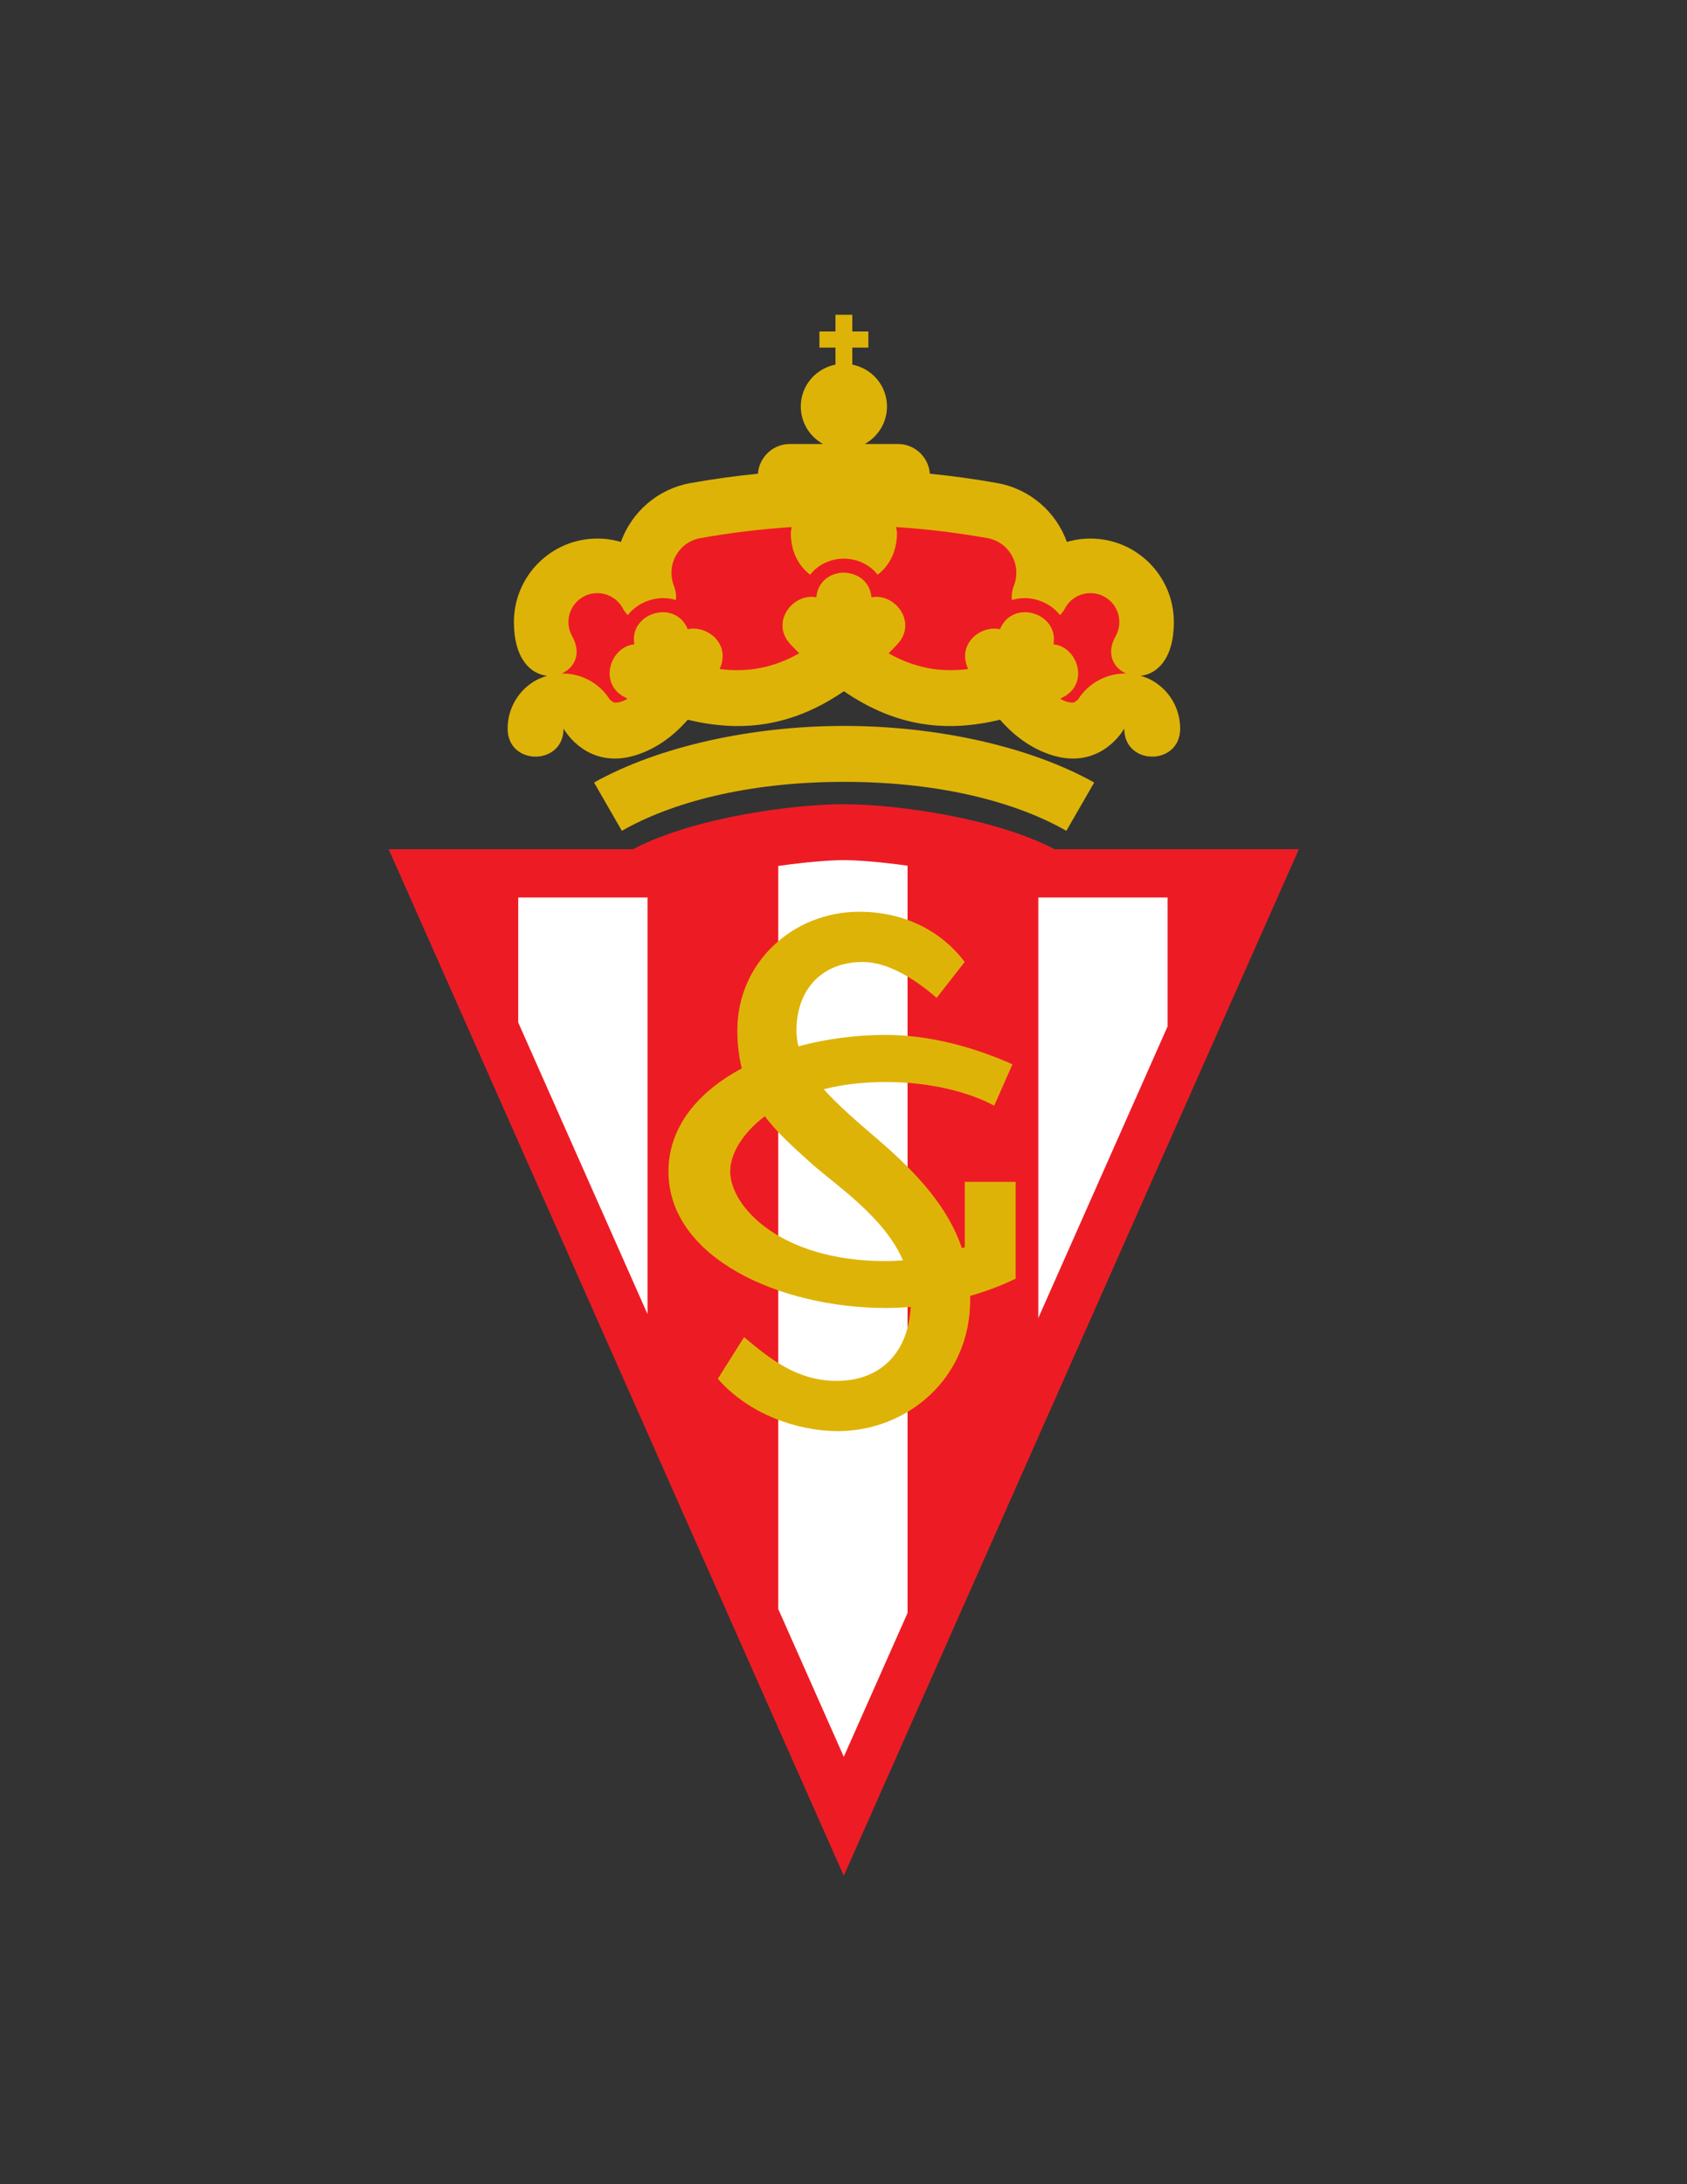 <?xml version="1.0" encoding="iso-8859-1"?>
<!-- Generator: Adobe Illustrator 24.0.1, SVG Export Plug-In . SVG Version: 6.00 Build 0)  -->
<svg version="1.1" id="Layer_1" xmlns="http://www.w3.org/2000/svg" xmlns:xlink="http://www.w3.org/1999/xlink" x="0px" y="0px"
	 viewBox="0 0 612 792" style="enable-background:new 0 0 612 792;" xml:space="preserve">
<rect x="0" y="0" width="612" height="792" fill="#333333" stroke="none"/>
<path style="fill:#ED1C24;" d="M306.105,680.14l-165.1-372.196h88.588c22.399-11.734,58.514-16.3,76.465-16.341
	c18.033,0.038,54.147,4.607,76.546,16.341h88.591L306.105,680.14z"/>
<path style="fill:#FFFFFF;" d="M306.102,637.033l-23.768-53.589V313.999c9.873-1.41,18.678-2.096,23.806-2.115
	c4.987,0.018,13.499,0.675,23.096,2.022v270.965L306.102,637.033z"/>
<polygon style="fill:#FFFFFF;" points="234.901,476.498 187.997,370.749 187.997,325.431 234.901,325.431 "/>
<polygon style="fill:#FFFFFF;" points="376.671,325.431 423.574,325.431 423.574,372.17 376.671,477.921 "/>
<path style="fill:#DEB308;" d="M277.461,404.752c-8.444,6.35-12.566,13.989-12.566,20.02c0,12.664,18.18,32.508,56.409,32.508
	c2.137,0,4.225-0.101,6.264-0.28c-6.644-15.334-23.014-26.279-32.882-34.828C288.75,416.751,282.48,411.443,277.461,404.752z
	 M368.448,463.65c-5.082,2.473-10.66,4.583-16.512,6.255l0.017,1.427c0,28.872-23.216,47.6-47.979,47.6
	c-14.813,0-32.502-6.242-43.558-18.989l9.507-15.086c9.065,7.544,19.015,15.867,33.609,15.867c14.464,0,25.75-8.654,26.878-26.847
	c-3.042,0.263-6.085,0.402-9.105,0.402c-38.208,0-78.803-18.09-78.803-49.508c0-16.238,10.844-28.917,26.597-37.376
	c-1.028-4.116-1.605-8.698-1.605-13.867c0-24.452,20.118-42.918,44.217-42.918c16.14,0,29.628,6.763,38.25,18.207l-10.171,13.005
	c-7.517-6.503-17.466-13.005-26.751-13.005c-15.478,0-24.101,10.665-24.101,24.712c0,2.028,0.233,3.97,0.697,5.874
	c10.117-2.723,20.986-4.139,31.67-4.139c16.167,0,32.221,4.539,45.988,10.658l-6.63,15.003c-9.166-4.966-23.286-8.584-39.358-8.584
	c-8.472,0-15.958,0.967-22.48,2.619c4.746,5.285,11.232,11.064,19.519,18.106c15.111,12.962,25.738,25.129,30.607,39.512
	l1.044-0.304l0.008-23.722h18.446V463.65z"/>
<path style="fill:#DEB308;" d="M306.222,283.502c-35.439,0-63.018,7.655-80.616,17.762l-10.107-17.521
	c23.714-13.23,57.475-20.503,90.723-20.522c33.249,0.019,67.009,7.292,90.723,20.522l-10.107,17.521
	c-17.599-10.107-45.177-17.762-80.578-17.762H306.222z"/>
<path style="fill:#DEB308;" d="M198.518,245.037c-5.912-0.556-12.078-6.063-12.078-19.484c0-16.715,13.549-30.266,30.263-30.266
	c2.969,0,5.835,0.429,8.542,1.226c3.919-10.917,13.404-19.186,25.1-21.323c8.17-1.464,16.395-2.603,24.614-3.419
	c0.434-6.023,5.458-10.777,11.592-10.777h12.026c-4.807-2.63-8.07-7.736-8.07-13.602c0-7.468,5.28-13.699,12.58-15.185v-6.175
	h-5.828V120.2h5.828v-6.061h6.109v6.061h5.825v5.833h-5.825v6.175c7.297,1.486,12.58,7.718,12.58,15.185
	c0,5.866-3.262,10.972-8.071,13.602h12.024c6.137,0,11.161,4.754,11.595,10.777c8.216,0.816,16.444,1.955,24.611,3.419
	c11.699,2.137,21.184,10.405,25.101,21.323c2.705-0.797,5.574-1.226,8.541-1.226c16.715,0,30.266,13.551,30.266,30.266
	c0,13.42-6.167,18.928-12.079,19.484c1.362,0.393,2.65,0.911,3.833,1.502c6.528,3.525,10.535,10.256,10.535,17.678
	c0,13.518-20.281,13.518-20.281,0c-4.009,6.483-13.202,14.258-27.377,9.23c-6.368-2.259-12.29-6.283-17.692-12.476
	c-19.377,4.691-37.708,2.646-56.639-10.332c-18.928,12.978-37.267,15.023-56.642,10.332c-5.405,6.193-11.324,10.217-17.691,12.476
	c-14.177,5.028-23.372-2.747-27.378-9.23c0,13.518-20.28,13.518-20.28,0c0-7.422,4.003-14.153,10.533-17.678
	C195.869,245.948,197.155,245.43,198.518,245.037z"/>
<path style="fill:#ED1C24;" d="M306.332,202.574h-0.382c-4.429,0.052-9.106,1.982-12.04,5.832
	c-4.157-3.183-7.028-8.281-7.028-15.293l0.307-1.999c-11.078,0.715-22.211,2.058-33.252,4.035
	c-5.887,1.093-10.351,6.275-10.351,12.561c0,1.662,0.315,3.232,0.876,4.664c0.727,1.846,0.927,3.606,0.727,5.214
	c-6.161-1.993-13.464,0.328-17.447,5.459c-0.54-0.556-1.05-1.191-1.521-1.909c-1.679-3.604-5.321-6.072-9.518-6.072
	c-5.79,0-10.485,4.694-10.485,10.486c0,1.89,0.493,3.639,1.35,5.153c3.576,6.315,0.77,11.527-3.826,13.515l0.409-0.005
	c6.879,0,13.45,3.615,17.07,9.475c0.12,0.051,1.313,1.071,1.66,1.079c1.592,0.033,3.181-0.466,4.729-1.334
	c-0.246-0.206-0.374-0.326-0.36-0.331c-10.405-4.666-6.131-18.559,2.864-19.478c-1.99-11.454,14.887-16.539,19.386-5.461
	c6.566-1.432,14.291,4.276,12.365,12.162c-0.179,0.74-0.444,1.499-0.802,2.272c9.897,1.272,19.212-0.277,28.861-5.692
	c-1.036-1.042-2.077-2.121-3.121-3.232c-7.552-8.057,0.933-18.784,9.336-17.073c0.542-5.847,5.1-8.835,9.762-8.957
	c5.044,0.055,9.697,3.04,10.247,8.957c8.401-1.712,16.886,9.016,9.335,17.073c-1.044,1.112-2.082,2.191-3.121,3.232
	c9.651,5.415,18.963,6.964,28.863,5.692c-0.357-0.773-0.623-1.532-0.805-2.272c-1.925-7.886,5.803-13.594,12.365-12.162
	c4.501-11.078,21.38-5.993,19.389,5.461c8.992,0.919,13.265,14.812,2.863,19.478c0.011,0.005-0.116,0.125-0.363,0.331
	c1.549,0.868,3.14,1.367,4.732,1.334c0.345-0.008,1.538-1.027,1.657-1.079c3.623-5.86,10.191-9.475,17.07-9.475l0.412,0.005
	c-4.597-1.987-7.403-7.2-3.826-13.515c0.857-1.514,1.347-3.263,1.347-5.153c0-5.792-4.693-10.486-10.485-10.486
	c-4.198,0-7.837,2.468-9.515,6.072c-0.475,0.718-0.985,1.353-1.523,1.909c-3.981-5.131-11.287-7.452-17.446-5.459
	c-0.203-1.608,0-3.368,0.725-5.214c0.564-1.432,0.875-3.002,0.875-4.664c0-6.286-4.46-11.468-10.348-12.561
	c-11.039-1.977-22.176-3.319-33.251-4.035l0.307,1.999c0,7.012-2.872,12.11-7.033,15.293
	C315.436,204.556,310.759,202.626,306.332,202.574z"/>
</svg>
